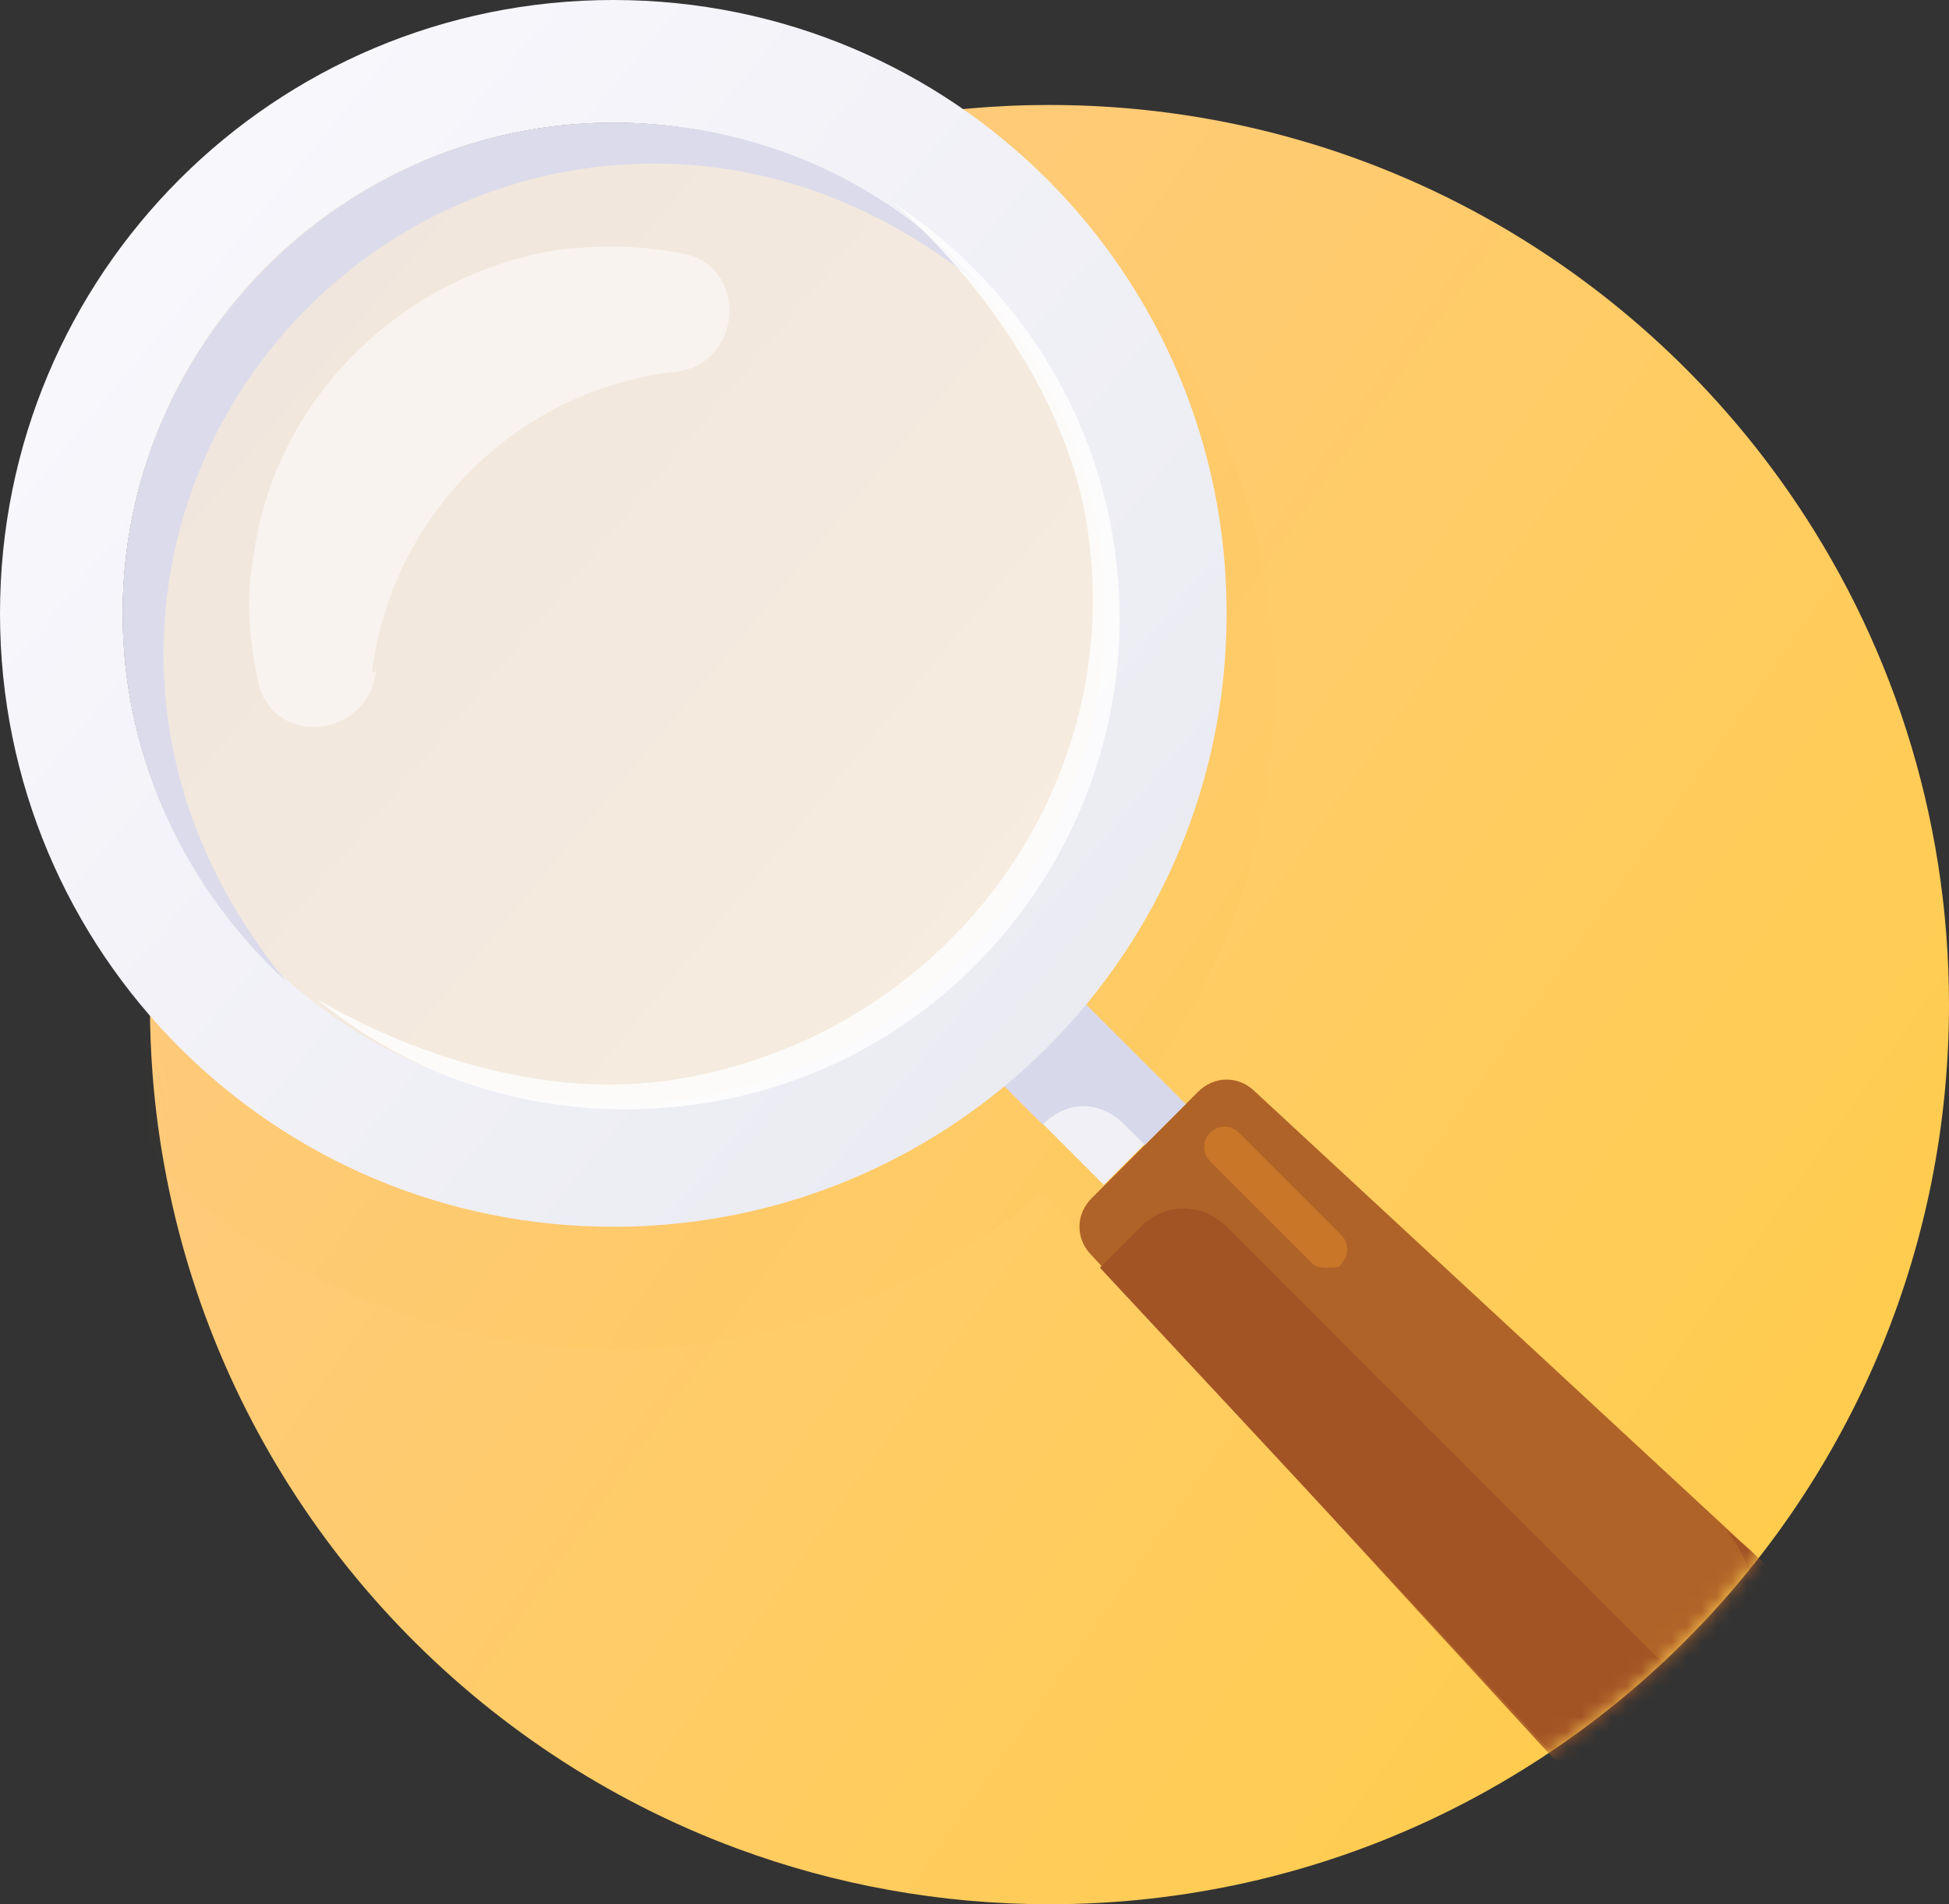 <?xml version="1.0" encoding="UTF-8"?>
<svg width="130px" height="127px" viewBox="0 0 130 127" version="1.1" xmlns="http://www.w3.org/2000/svg" xmlns:xlink="http://www.w3.org/1999/xlink">
    <rect x="0" y="0" width="130" height="127" fill="#333333" stroke="none"/>
    <!-- Generator: Sketch 63.1 (92452) - https://sketch.com -->
    <title>search-empty-icon</title>
    <desc>Created with Sketch.</desc>
    <defs>
        <linearGradient x1="0%" y1="20.151%" x2="87.939%" y2="82.385%" id="linearGradient-1">
            <stop stop-color="#FFCB86" offset="0%"></stop>
            <stop stop-color="#FFCC4E" offset="100%"></stop>
        </linearGradient>
        <path d="M120,60 C120,76.041 113.704,90.615 103.447,101.378 C100.095,104.902 96.313,108.017 92.192,110.64 C91.969,110.78 91.746,110.919 91.523,111.059 C89.522,112.298 87.443,113.422 85.293,114.424 C77.606,118.002 69.037,120 60,120 C52.692,120 45.688,118.692 39.211,116.3 C36.98,115.477 34.812,114.524 32.716,113.452 C16.602,105.208 4.704,89.892 1.122,71.598 C0.671,69.304 0.35,66.962 0.172,64.582 C0.059,63.069 0,61.54 0,60 C0,57.671 0.132,55.371 0.392,53.111 C0.549,51.737 0.752,50.378 1.002,49.033 C6.152,21.135 30.607,0 60,0 C70.866,0 81.056,2.887 89.846,7.937 C91.041,8.623 92.207,9.35 93.348,10.114 C93.593,10.278 93.838,10.445 94.08,10.614 C94.097,10.624 94.117,10.636 94.134,10.651 C96.015,11.954 97.817,13.362 99.534,14.865 C103.193,18.071 106.457,21.718 109.249,25.719 C116.025,35.437 120,47.256 120,60 Z" id="path-2"></path>
        <linearGradient x1="100%" y1="100%" x2="9.396%" y2="24.871%" id="linearGradient-4">
            <stop stop-color="#E8E8F0" offset="0%"></stop>
            <stop stop-color="#F7F7FC" offset="100%"></stop>
        </linearGradient>
        <linearGradient x1="9.396%" y1="24.871%" x2="100%" y2="100%" id="linearGradient-5">
            <stop stop-color="#F0E6DD" offset="0%"></stop>
            <stop stop-color="#F7EDDF" offset="100%"></stop>
        </linearGradient>
    </defs>
    <g id="Landing-page" stroke="none" stroke-width="1" fill="none" fill-rule="evenodd">
        <g id="search-empty-state-copy-3" transform="translate(-650, -474)">
            <g id="search-empty-icon" transform="translate(650, 474)">
                <g id="message-sent-icon" transform="translate(10, 7)">
                    <g id="Group-2">
                        <mask id="mask-3" fill="white">
                            <use xlink:href="#path-2"></use>
                        </mask>
                        <use id="Mask" fill="url(#linearGradient-1)" xlink:href="#path-2"></use>
                        <path d="M31,-5 C55.301,-5 75,14.699 75,39 C75,48.801 71.795,57.854 66.377,65.168 L73.069,72.6 L65.637,79.291 L59.525,72.502 C51.844,79.049 41.883,83 31,83 C6.699,83 -13,63.301 -13,39 C-13,14.699 6.699,-5 31,-5 Z" id="Combined-Shape" fill="#DDA319" opacity="0.157" mask="url(#mask-3)"></path>
                        <g mask="url(#mask-3)" fill-rule="nonzero" id="Path">
                            <g transform="translate(62, 65)">
                                <path d="M48,38.455 L48,38.455 C48,43.637 43.636,48 38.455,48 L38.455,48 C35.727,48 33.273,46.909 31.364,45 L0.818,11.727 C-0.273,10.636 -0.273,9 0.818,7.909 L7.909,0.818 C9,-0.273 10.636,-0.273 11.727,0.818 L45,31.637 C46.909,33.273 48,36 48,38.455 Z" fill="#B06328"></path>
                                <path d="M44.727,31.364 L43.091,30 C44.454,31.637 45.273,33.818 45.273,36 L45.273,36 C45.273,39.546 40.909,40.909 38.454,38.455 L9.818,9.818 C8.182,8.182 5.727,8.182 4.091,9.818 L1.364,12.546 L31.091,44.455 C32.727,46.091 34.909,47.455 37.091,47.727 C40.091,48 43.091,46.909 45,45 C46.909,43.091 48,40.091 47.727,37.091 C47.727,34.909 46.364,33 44.727,31.364 Z" fill="#A35425"></path>
                                <path d="M16.636,12.546 C16.364,12.546 15.818,12.546 15.545,12.273 L8.727,5.455 C8.182,4.909 8.182,4.091 8.727,3.546 C9.273,3 10.091,3 10.636,3.546 L17.454,10.364 C18,10.909 18,11.727 17.454,12.273 C17.455,12.546 16.909,12.546 16.636,12.546 Z" fill="#C97629"></path>
                            </g>
                        </g>
                    </g>
                </g>
                <g id="search-(11)" fill-rule="nonzero">
                    <rect id="Rectangle" fill="#F0F0F6" transform="translate(72.272, 72.273) rotate(135) translate(-72.272, -72.273) " x="68.454" y="66.546" width="7.636" height="11.454"></rect>
                    <path d="M75,75 L76.364,76.364 L79.091,73.636 L70.909,65.455 L65.454,70.909 L69.545,75 L69.545,75 C71.182,73.364 73.364,73.364 75,75 Z" id="Path" fill="#D8D8EB"></path>
                    <path d="M40.909,0 C18.273,0 0,18.273 0,40.909 C0,63.545 18.273,81.818 40.909,81.818 C63.545,81.818 81.818,63.545 81.818,40.909 C81.818,18.273 63.545,0 40.909,0 Z M40.909,73.636 C22.909,73.636 8.182,58.909 8.182,40.909 C8.182,22.909 22.909,8.182 40.909,8.182 C58.909,8.182 73.636,22.909 73.636,40.909 C73.636,58.909 58.909,73.636 40.909,73.636 Z" id="Shape" fill="url(#linearGradient-4)"></path>
                    <circle id="Oval" fill="url(#linearGradient-5)" cx="40.909" cy="40.909" r="32.727"></circle>
                    <path d="M24.818,44.727 C26.182,34.364 34.364,26.182 44.727,24.818 L45,24.818 C49.636,24.273 49.909,17.727 45.545,16.909 C42.818,16.364 40.091,16.364 37.364,16.636 C26.727,18.273 18.273,26.727 16.909,37.091 C16.364,39.818 16.636,42.818 17.182,45.273 C18,49.909 24.545,49.364 25.091,44.727 C24.818,45 24.818,44.727 24.818,44.727 Z" id="Path" fill-opacity="0.495" fill="#FFFFFF"></path>
                    <path d="M10.909,43.636 C10.909,25.636 25.636,10.909 43.636,10.909 C52.091,10.909 59.454,14.182 65.454,19.091 C59.454,12.273 50.727,8.182 40.909,8.182 C22.909,8.182 8.182,22.909 8.182,40.909 C8.182,50.727 12.545,59.455 19.091,65.455 C14.182,59.455 10.909,52.091 10.909,43.636 Z" id="Path" fill="#DBDBEB"></path>
                    <path d="M19.584,50.108 C19.584,32.108 34.533,17.865 52.533,17.865 C60.988,17.865 69.273,22 75.273,26.909 C69.273,20.091 60.545,16 50.727,16 C32.727,16 18,30.727 18,48.727 C18,58.545 22.364,67.273 28.909,73.273 C24,67.273 19.584,58.563 19.584,50.108 Z" id="Path" fill="#FFFFFF" opacity="0.813" transform="translate(46.636, 44.636) rotate(171) translate(-46.636, -44.636) "></path>
                </g>
            </g>
        </g>
    </g>
</svg>